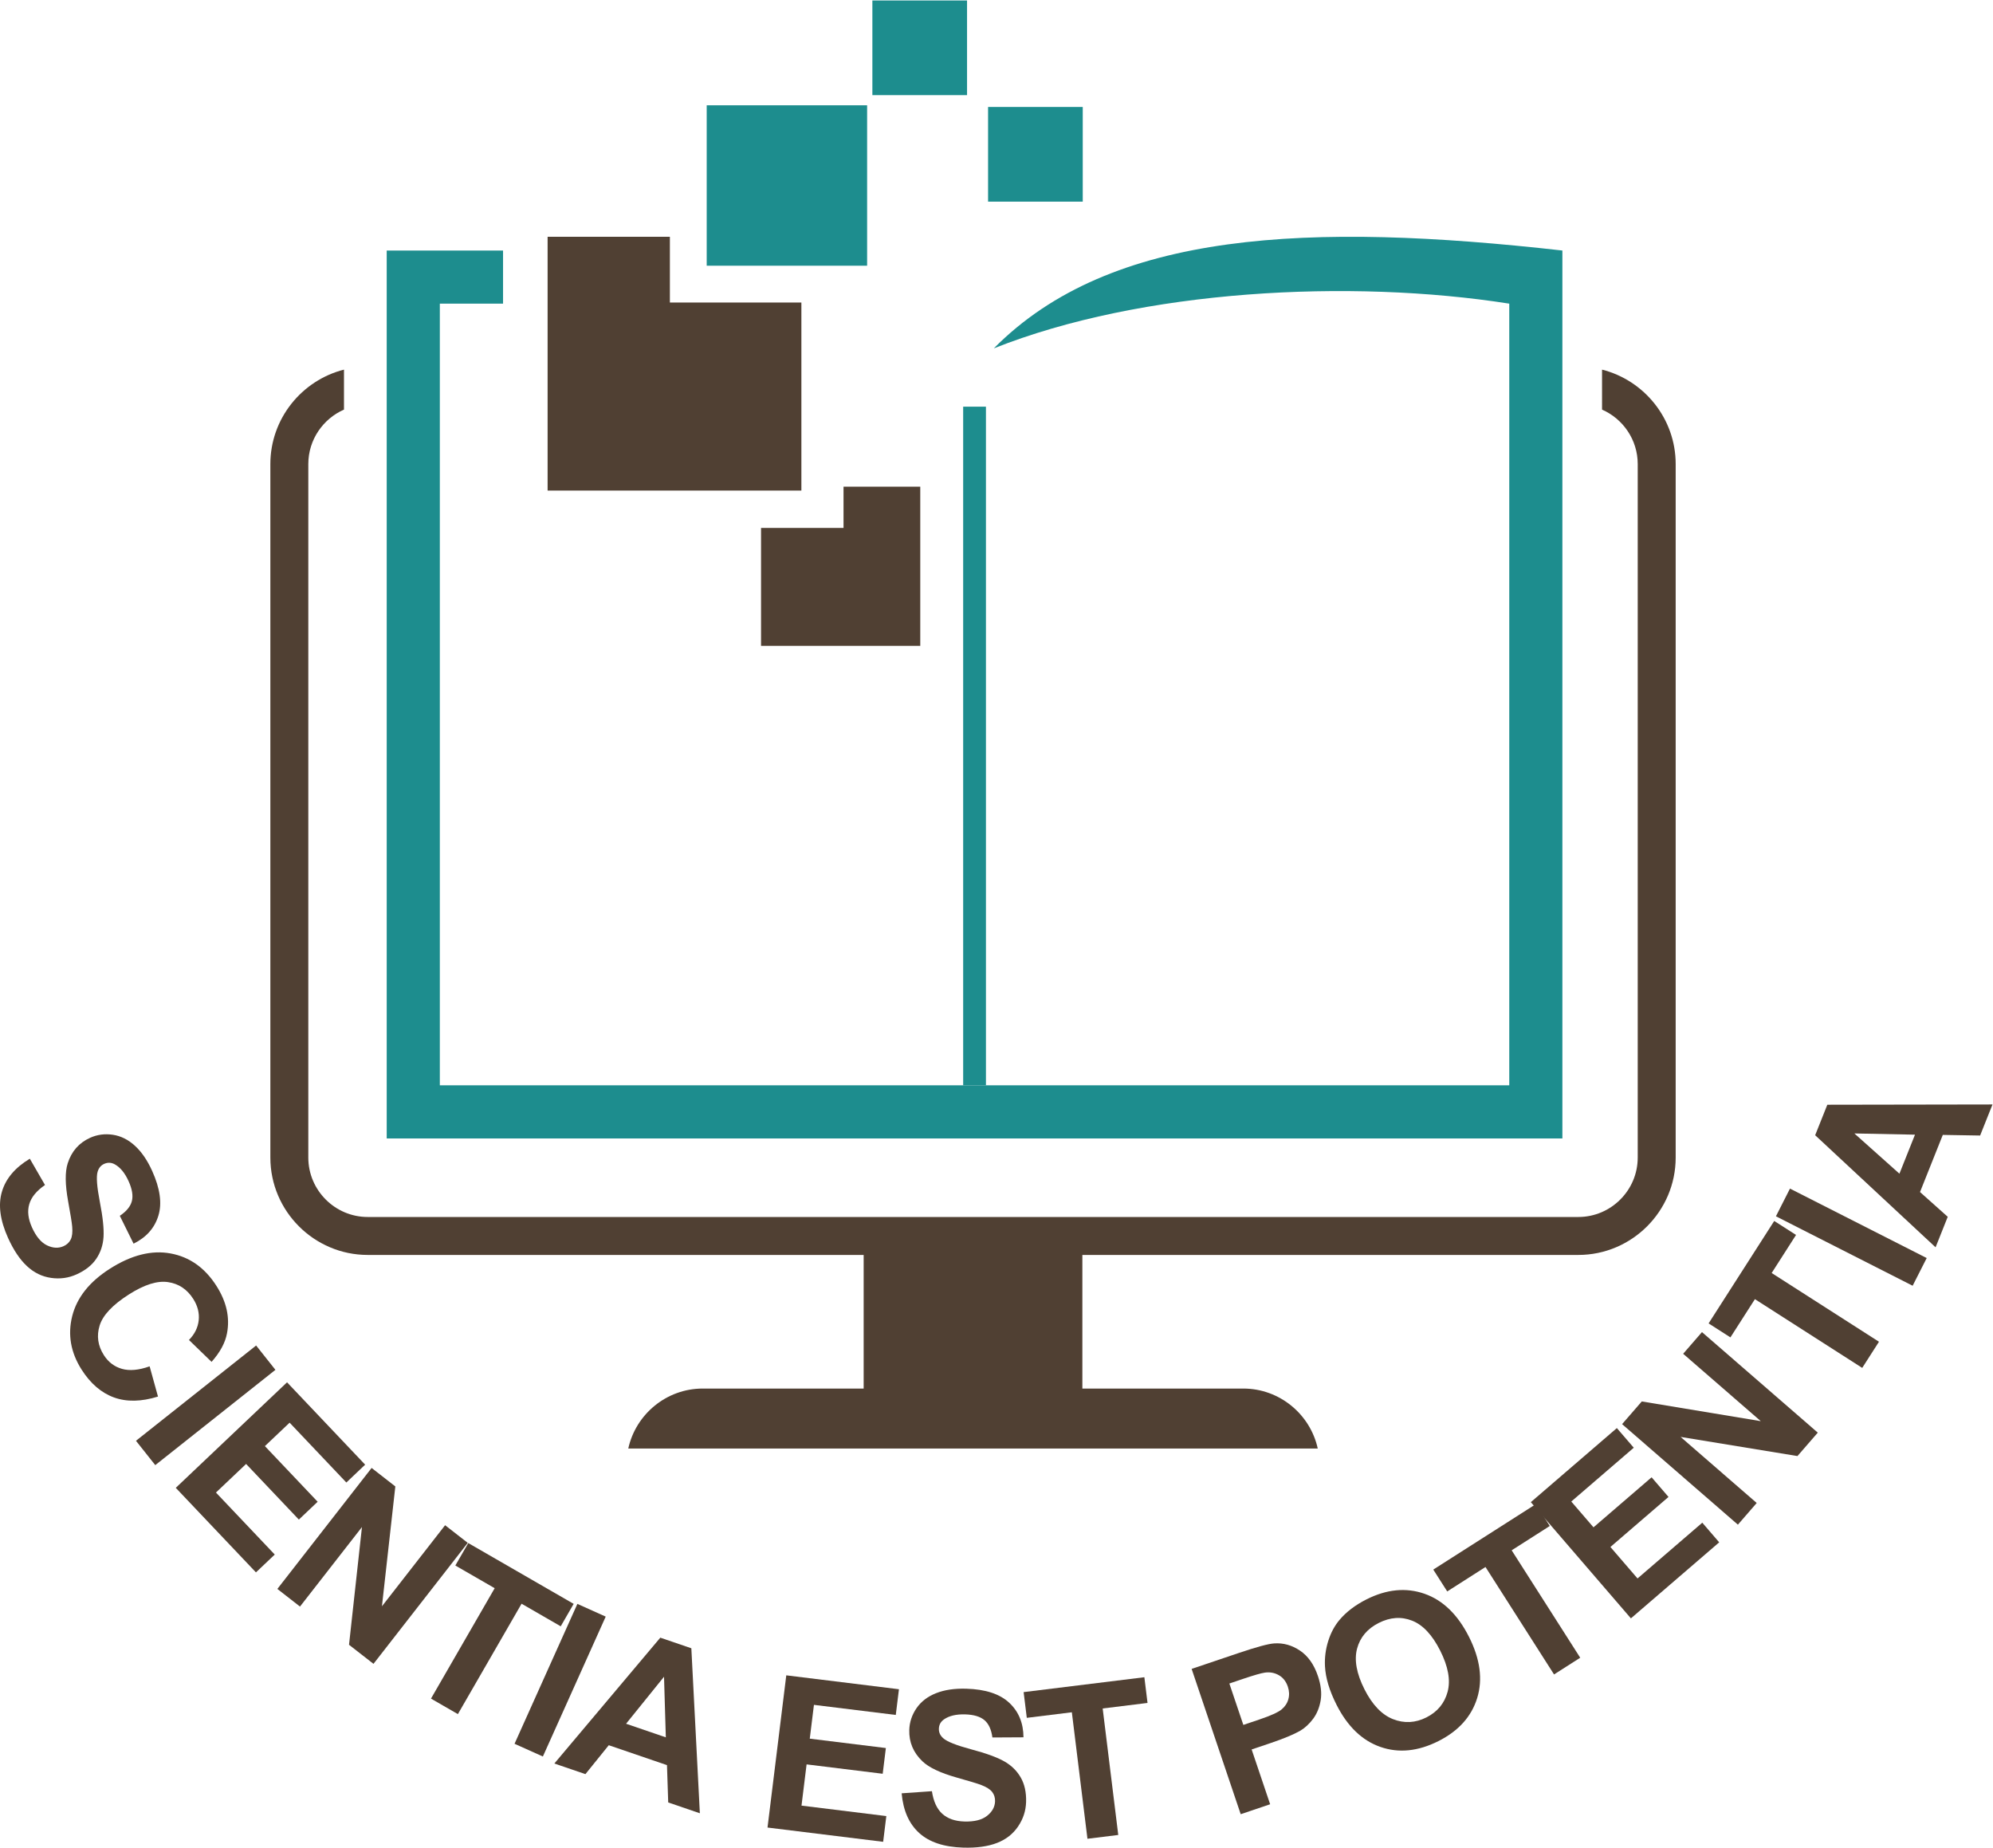 <?xml version="1.0" encoding="UTF-8" standalone="no"?>
<svg
   xmlns:dc="http://purl.org/dc/elements/1.1/"
   xmlns:cc="http://creativecommons.org/ns#"
   xmlns:rdf="http://www.w3.org/1999/02/22-rdf-syntax-ns#"
   xmlns:svg="http://www.w3.org/2000/svg"
   xmlns="http://www.w3.org/2000/svg"
   viewBox="0 0 200.636 185.997"
   height="185.997"
   width="200.636"
   xml:space="preserve"
   id="svg2"
   version="1.1"><defs
     id="defs6"><clipPath
       id="clipPath18"
       clipPathUnits="userSpaceOnUse"><path
         id="path16"
         d="M 0,139.498 H 150.477 V 0 H 0 Z" /></clipPath></defs><g
     transform="matrix(1.333,0,0,-1.333,0,185.997)"
     id="g10"><g
       id="g12"><g
         clip-path="url(#clipPath18)"
         id="g14"><g
           transform="translate(120.989,111.619)"
           id="g20"><path
             id="path22"
             style="fill:#504033;fill-opacity:1;fill-rule:evenodd;stroke:none"
             d="m 0,0 c 3.186,-0.805 5.561,-3.703 5.561,-7.129 v -52.376 c 0,-4.044 -3.308,-7.352 -7.352,-7.352 H -93.22 c -4.044,0 -7.351,3.308 -7.351,7.352 v 52.376 c 0,3.426 2.375,6.324 5.56,7.129 v -3.019 c -1.582,-0.694 -2.694,-2.278 -2.694,-4.11 v -52.376 c 0,-2.468 2.018,-4.486 4.485,-4.486 h 91.429 c 2.468,0 4.485,2.018 4.485,4.486 v 52.376 c 0,1.832 -1.111,3.416 -2.694,4.11 z" /></g><g
           transform="translate(29.205,120.614)"
           id="g24"><path
             id="path26"
             style="fill:#1d8d8e;fill-opacity:1;fill-rule:evenodd;stroke:none"
             d="M 0,0 H 8.786 V -4.012 H 4.012 V -63.043 H 84.777 V -4.012 C 72.776,-2.128 57.028,-2.944 45.849,-7.39 54.687,1.545 69.758,2.142 88.789,0 V -67.055 H 0 Z" /></g><g
           transform="translate(41.356,121.651)"
           id="g28"><path
             id="path30"
             style="fill:#504033;fill-opacity:1;fill-rule:evenodd;stroke:none"
             d="m 0,0 h 9.235 v -4.965 h 9.931 v -14.2 H 0 Z" /></g><path
           id="path32"
           style="fill:#1d8d8e;fill-opacity:1;fill-rule:evenodd;stroke:none"
           d="M 53.371,131.581 H 65.486 V 119.467 H 53.371 Z" /><path
           id="path34"
           style="fill:#1d8d8e;fill-opacity:1;fill-rule:evenodd;stroke:none"
           d="m 65.883,139.498 h 7.15 v -7.15 h -7.15 z" /><path
           id="path36"
           style="fill:#1d8d8e;fill-opacity:1;fill-rule:evenodd;stroke:none"
           d="m 74.621,131.455 h 7.15 v -7.15 h -7.15 z" /><g
           transform="translate(69.5,102.78)"
           id="g38"><path
             id="path40"
             style="fill:#504033;fill-opacity:1;fill-rule:evenodd;stroke:none"
             d="m 0,0 h -5.795 v -3.116 h -6.23 v -8.909 H 0 Z" /></g><path
           id="path42"
           style="fill:#504033;fill-opacity:1;fill-rule:evenodd;stroke:none"
           d="M 65.225,45.909 H 81.742 V 34.398 H 65.225 Z" /><g
           transform="translate(53.071,34.672)"
           id="g44"><path
             id="path46"
             style="fill:#504033;fill-opacity:1;fill-rule:evenodd;stroke:none"
             d="m 0,0 h 40.825 c 2.745,0 5.059,-1.948 5.623,-4.53 H -5.623 C -5.058,-1.948 -2.745,0 0,0" /></g><path
           id="path48"
           style="fill:#1d8d8e;fill-opacity:1;fill-rule:evenodd;stroke:none"
           d="m 72.74,108.822 h 1.72 V 57.571 h -1.72 z" /><g
           transform="translate(2.252,52.029)"
           id="g50"><path
             id="path52"
             style="fill:#504033;fill-opacity:1;fill-rule:nonzero;stroke:none"
             d="M 0,0 1.146,-1.985 C 0.508,-2.424 0.112,-2.904 -0.042,-3.434 -0.197,-3.962 -0.126,-4.548 0.166,-5.194 0.474,-5.877 0.853,-6.328 1.299,-6.543 1.745,-6.758 2.163,-6.779 2.551,-6.604 2.802,-6.49 2.98,-6.321 3.091,-6.096 3.2,-5.873 3.237,-5.548 3.2,-5.127 3.177,-4.839 3.073,-4.205 2.894,-3.221 2.665,-1.955 2.653,-0.998 2.86,-0.352 3.15,0.558 3.715,1.2 4.552,1.579 5.09,1.823 5.666,1.899 6.271,1.809 6.878,1.717 7.432,1.44 7.937,0.979 8.441,0.518 8.875,-0.114 9.241,-0.925 9.837,-2.244 9.995,-3.371 9.709,-4.303 9.424,-5.235 8.8,-5.938 7.836,-6.416 l -1.04,2.104 C 7.3,-3.974 7.603,-3.604 7.707,-3.199 7.811,-2.793 7.729,-2.292 7.46,-1.698 7.183,-1.083 6.837,-0.66 6.425,-0.429 6.159,-0.28 5.89,-0.266 5.614,-0.39 5.364,-0.503 5.198,-0.706 5.117,-0.997 5.009,-1.368 5.068,-2.125 5.29,-3.271 5.514,-4.415 5.604,-5.294 5.567,-5.906 5.528,-6.521 5.348,-7.07 5.02,-7.555 4.692,-8.041 4.196,-8.434 3.53,-8.735 2.926,-9.008 2.283,-9.099 1.603,-9 c -0.681,0.097 -1.289,0.394 -1.822,0.892 -0.535,0.498 -1.009,1.206 -1.424,2.123 -0.603,1.334 -0.759,2.497 -0.465,3.49 C -1.817,-1.502 -1.113,-0.672 0,0" /></g><g
           transform="translate(11.3,36.35)"
           id="g54"><path
             id="path56"
             style="fill:#504033;fill-opacity:1;fill-rule:nonzero;stroke:none"
             d="m 0,0 0.632,-2.283 c -1.262,-0.393 -2.372,-0.413 -3.329,-0.065 -0.956,0.35 -1.768,1.047 -2.437,2.095 -0.827,1.297 -1.064,2.646 -0.712,4.048 0.355,1.399 1.299,2.59 2.838,3.572 C -1.383,8.404 0.148,8.79 1.583,8.525 3.019,8.261 4.173,7.443 5.046,6.075 5.809,4.879 6.074,3.683 5.842,2.487 5.708,1.774 5.32,1.06 4.678,0.337 L 2.97,1.991 C 3.401,2.429 3.647,2.925 3.707,3.478 3.765,4.033 3.626,4.571 3.293,5.094 2.831,5.819 2.196,6.243 1.388,6.36 0.582,6.482 -0.403,6.17 -1.566,5.428 -2.798,4.643 -3.536,3.858 -3.775,3.082 -4.017,2.301 -3.91,1.557 -3.456,0.846 -3.121,0.321 -2.667,-0.026 -2.092,-0.19 -1.517,-0.354 -0.82,-0.293 0,0" /></g><g
           transform="translate(10.269,30.727)"
           id="g58"><path
             id="path60"
             style="fill:#504033;fill-opacity:1;fill-rule:nonzero;stroke:none"
             d="M 0,0 9.074,7.196 10.531,5.358 1.457,-1.838 Z" /></g><g
           transform="translate(13.275,27.174)"
           id="g62"><path
             id="path64"
             style="fill:#504033;fill-opacity:1;fill-rule:nonzero;stroke:none"
             d="M 0,0 8.403,7.969 14.302,1.75 12.882,0.402 8.597,4.921 6.73,3.151 10.715,-1.05 9.295,-2.397 5.311,1.804 3.034,-0.355 7.475,-5.038 6.055,-6.384 Z" /></g><g
           transform="translate(20.947,19.54)"
           id="g66"><path
             id="path68"
             style="fill:#504033;fill-opacity:1;fill-rule:nonzero;stroke:none"
             d="M 0,0 7.118,9.136 8.909,7.74 7.898,-1.311 l 4.77,6.122 1.71,-1.332 -7.118,-9.136 -1.848,1.44 0.977,8.89 -4.68,-6.005 z" /></g><g
           transform="translate(32.549,11.258)"
           id="g70"><path
             id="path72"
             style="fill:#504033;fill-opacity:1;fill-rule:nonzero;stroke:none"
             d="M 0,0 4.81,8.337 1.839,10.05 2.817,11.745 10.775,7.154 9.797,5.459 6.841,7.165 2.031,-1.172 Z" /></g><g
           transform="translate(38.859,7.846)"
           id="g74"><path
             id="path76"
             style="fill:#504033;fill-opacity:1;fill-rule:nonzero;stroke:none"
             d="M 0,0 4.746,10.564 6.885,9.603 2.14,-0.961 Z" /></g><g
           transform="translate(50.284,8.332)"
           id="g78"><path
             id="path80"
             style="fill:#504033;fill-opacity:1;fill-rule:nonzero;stroke:none"
             d="m 0,0 -0.136,4.577 -2.866,-3.55 z m 2.57,-5.734 -2.39,0.818 -0.093,2.818 -4.396,1.503 -1.763,-2.183 -2.347,0.802 8.002,9.503 2.344,-0.801 z" /></g><g
           transform="translate(57.964,1.52)"
           id="g82"><path
             id="path84"
             style="fill:#504033;fill-opacity:1;fill-rule:nonzero;stroke:none"
             d="M 0,0 1.417,11.495 9.926,10.445 9.687,8.503 3.506,9.265 3.191,6.713 8.938,6.004 8.699,4.062 2.951,4.77 2.567,1.656 8.973,0.866 8.733,-1.077 Z" /></g><g
           transform="translate(68.094,4.105)"
           id="g86"><path
             id="path88"
             style="fill:#504033;fill-opacity:1;fill-rule:nonzero;stroke:none"
             d="m 0,0 2.286,0.16 c 0.115,-0.766 0.374,-1.333 0.78,-1.703 0.409,-0.371 0.966,-0.565 1.675,-0.586 0.749,-0.021 1.32,0.121 1.708,0.428 0.39,0.306 0.592,0.673 0.605,1.099 0.008,0.274 -0.067,0.509 -0.22,0.707 C 6.681,0.301 6.405,0.477 6.011,0.628 5.741,0.733 5.126,0.918 4.163,1.189 2.925,1.539 2.061,1.947 1.57,2.417 0.88,3.076 0.55,3.865 0.576,4.784 0.594,5.375 0.776,5.924 1.123,6.43 1.473,6.935 1.964,7.311 2.6,7.562 3.235,7.814 3.993,7.926 4.883,7.9 6.33,7.858 7.412,7.505 8.123,6.84 8.837,6.174 9.195,5.307 9.201,4.23 L 6.854,4.217 C 6.772,4.819 6.572,5.254 6.254,5.524 5.936,5.795 5.448,5.942 4.797,5.961 4.123,5.98 3.591,5.856 3.202,5.587 2.952,5.413 2.82,5.177 2.812,4.875 2.804,4.6 2.913,4.363 3.139,4.162 3.426,3.902 4.132,3.623 5.259,3.32 6.386,3.021 7.215,2.716 7.748,2.414 8.284,2.11 8.699,1.707 8.991,1.199 9.284,0.692 9.42,0.073 9.398,-0.657 9.379,-1.32 9.178,-1.937 8.792,-2.505 8.405,-3.074 7.873,-3.49 7.191,-3.751 6.509,-4.014 5.664,-4.13 4.659,-4.101 3.195,-4.058 2.082,-3.688 1.317,-2.989 0.553,-2.292 0.115,-1.295 0,0" /></g><g
           transform="translate(82.126,0.673)"
           id="g90"><path
             id="path92"
             style="fill:#504033;fill-opacity:1;fill-rule:nonzero;stroke:none"
             d="M 0,0 -1.178,9.552 -4.581,9.132 -4.82,11.075 4.298,12.199 4.537,10.257 1.15,9.839 2.327,0.287 Z" /></g><g
           transform="translate(92.843,12.397)"
           id="g94"><path
             id="path96"
             style="fill:#504033;fill-opacity:1;fill-rule:nonzero;stroke:none"
             d="m 0,0 1.056,-3.126 1.208,0.408 c 0.871,0.294 1.43,0.549 1.685,0.763 0.255,0.214 0.425,0.471 0.507,0.774 0.083,0.302 0.071,0.614 -0.039,0.941 C 4.282,0.161 4.053,0.45 3.732,0.632 3.409,0.813 3.061,0.878 2.679,0.823 2.398,0.782 1.861,0.629 1.064,0.36 Z m 0.857,-9.869 -3.706,10.973 3.553,1.2 C 2.05,2.758 2.943,3.001 3.39,3.029 4.074,3.076 4.721,2.896 5.331,2.487 5.941,2.079 6.395,1.438 6.689,0.564 6.917,-0.11 6.985,-0.716 6.898,-1.258 6.808,-1.8 6.621,-2.265 6.334,-2.655 6.047,-3.042 5.722,-3.345 5.362,-3.561 4.869,-3.844 4.123,-4.155 3.122,-4.494 L 1.683,-4.98 3.08,-9.118 Z" /></g><g
           transform="translate(103.046,11.961)"
           id="g98"><path
             id="path100"
             style="fill:#504033;fill-opacity:1;fill-rule:nonzero;stroke:none"
             d="m 0,0 c 0.592,-1.172 1.312,-1.923 2.159,-2.256 0.847,-0.331 1.688,-0.287 2.521,0.133 0.835,0.422 1.367,1.067 1.601,1.937 C 6.512,0.685 6.325,1.721 5.719,2.922 5.12,4.108 4.414,4.863 3.598,5.182 2.782,5.504 1.944,5.447 1.081,5.011 0.219,4.576 -0.327,3.93 -0.557,3.074 -0.785,2.216 -0.601,1.191 0,0 m -2.116,-1.155 c -0.531,1.054 -0.821,2.02 -0.866,2.896 -0.033,0.645 0.05,1.282 0.246,1.905 0.195,0.625 0.484,1.16 0.865,1.609 0.508,0.597 1.182,1.109 2.024,1.535 C 1.679,7.559 3.136,7.7 4.53,7.216 5.924,6.73 7.045,5.644 7.896,3.957 8.74,2.284 8.945,0.745 8.515,-0.656 8.084,-2.06 7.106,-3.146 5.588,-3.912 c -1.538,-0.775 -3,-0.923 -4.382,-0.441 -1.381,0.481 -2.489,1.546 -3.322,3.198" /></g><g
           transform="translate(117.364,13.082)"
           id="g102"><path
             id="path104"
             style="fill:#504033;fill-opacity:1;fill-rule:nonzero;stroke:none"
             d="M 0,0 -5.177,8.114 -8.067,6.269 -9.12,7.919 -1.375,12.86 -0.322,11.211 -3.2,9.375 1.977,1.262 Z" /></g><g
           transform="translate(123.169,17.317)"
           id="g106"><path
             id="path108"
             style="fill:#504033;fill-opacity:1;fill-rule:nonzero;stroke:none"
             d="M 0,0 -7.558,8.776 -1.062,14.37 0.216,12.887 -4.503,8.823 -2.825,6.875 1.563,10.653 2.84,9.17 -1.548,5.391 0.5,3.014 5.391,7.225 6.668,5.742 Z" /></g><g
           transform="translate(131.249,24.393)"
           id="g110"><path
             id="path112"
             style="fill:#504033;fill-opacity:1;fill-rule:nonzero;stroke:none"
             d="m 0,0 -8.746,7.592 1.488,1.714 8.986,-1.489 -5.862,5.088 1.421,1.637 L 6.033,6.95 4.497,5.181 -4.328,6.627 1.42,1.637 Z" /></g><g
           transform="translate(140.638,36.232)"
           id="g114"><path
             id="path116"
             style="fill:#504033;fill-opacity:1;fill-rule:nonzero;stroke:none"
             d="m 0,0 -8.104,5.191 -1.85,-2.887 -1.648,1.056 4.956,7.736 1.648,-1.055 -1.841,-2.875 8.104,-5.191 z" /></g><g
           transform="translate(144.446,42.436)"
           id="g118"><path
             id="path120"
             style="fill:#504033;fill-opacity:1;fill-rule:nonzero;stroke:none"
             d="M 0,0 -10.325,5.245 -9.264,7.336 1.062,2.091 Z" /></g><g
           transform="translate(144.623,53.845)"
           id="g122"><path
             id="path124"
             style="fill:#504033;fill-opacity:1;fill-rule:nonzero;stroke:none"
             d="m 0,0 -4.577,0.092 3.402,-3.039 z M 5.854,2.281 4.919,-0.065 2.1,-0.018 0.38,-4.333 2.473,-6.203 1.555,-8.507 -7.539,-0.042 -6.621,2.26 Z" /></g></g></g></g></svg>